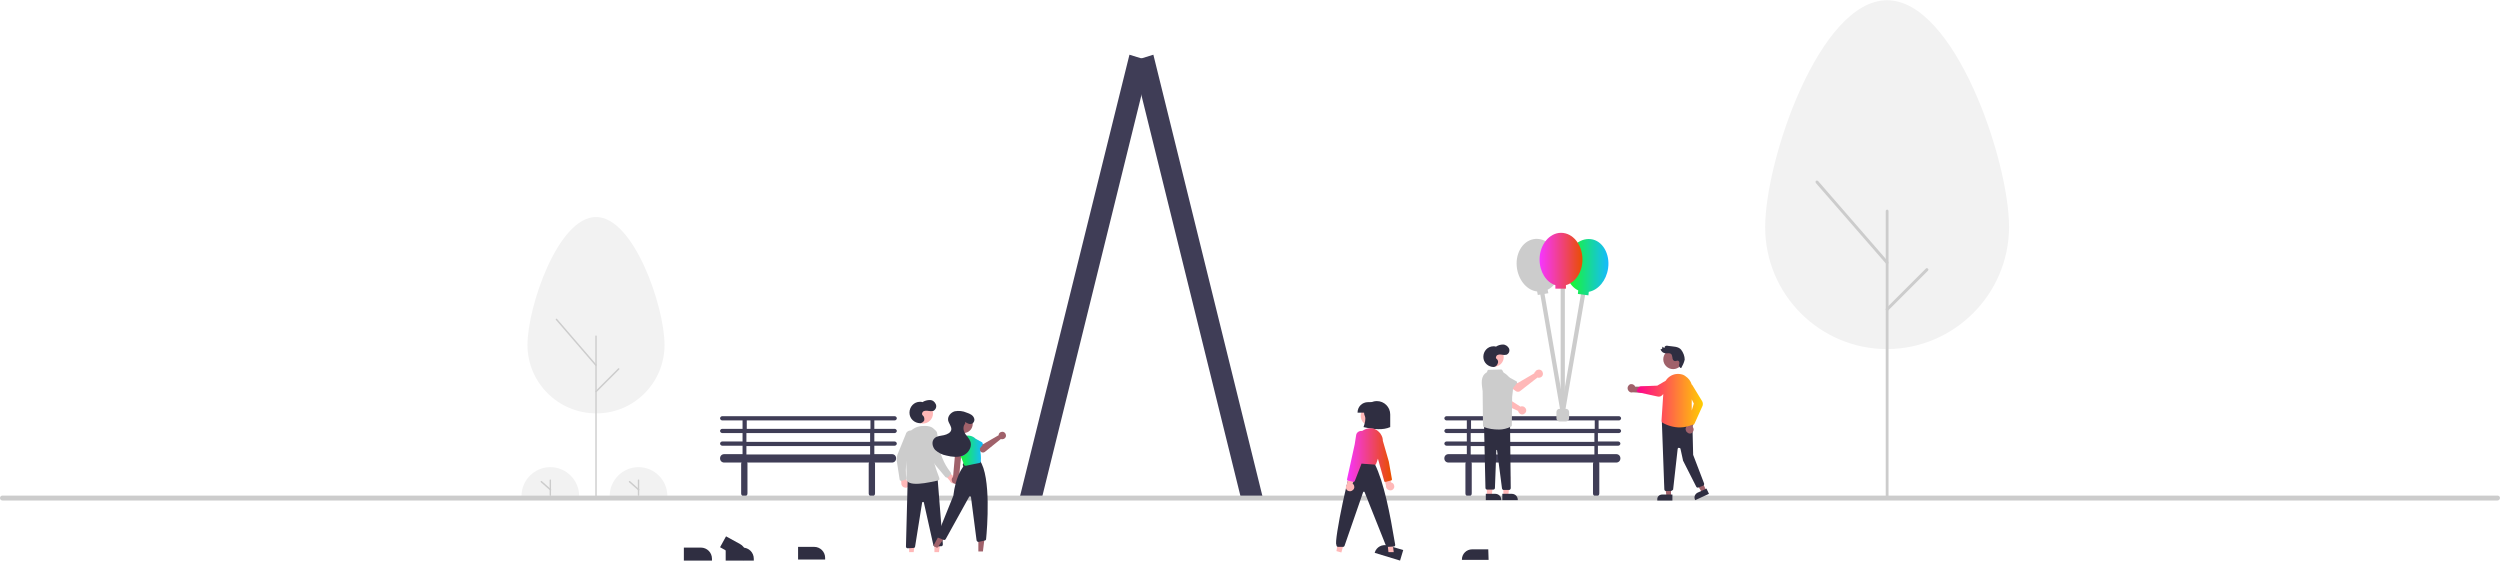 <svg width="2988" height="670" viewBox="0 0 2988 670" fill="none" xmlns="http://www.w3.org/2000/svg">
<path d="M2401.24 271.543C2401.24 191.348 2336.13 0.307 2255.49 0.307C2174.85 0.307 2109.74 190.928 2109.74 271.543C2109.74 352.158 2175.27 417.238 2255.49 417.238C2335.71 416.818 2400.82 351.738 2401.24 271.543Z" fill="#F2F2F2"/>
<path d="M2255.49 594.003C2254.65 594.003 2253.81 593.163 2253.81 592.323V252.228C2253.81 251.389 2254.65 250.549 2255.49 250.549C2256.33 250.549 2257.17 251.389 2257.17 252.228V592.323C2257.17 593.163 2256.33 594.003 2255.49 594.003Z" fill="#CCCCCC"/>
<path d="M2255.49 315.629C2255.07 315.629 2254.65 315.629 2254.23 315.209L2170.23 218.639C2169.81 217.799 2169.81 216.959 2170.23 216.12C2171.07 215.7 2171.91 215.7 2172.75 216.12L2256.75 312.69C2257.17 313.529 2257.17 314.369 2256.75 315.209C2256.33 315.629 2255.91 315.629 2255.49 315.629Z" fill="#CCCCCC"/>
<path d="M2255.49 371.471C2254.65 371.471 2253.81 370.632 2253.81 369.792C2253.81 369.372 2253.81 368.952 2254.23 368.532L2301.69 321.087C2302.53 320.247 2303.37 320.247 2304.21 321.087C2305.05 321.927 2305.05 322.766 2304.21 323.606L2256.75 371.051C2256.33 371.471 2255.91 371.471 2255.49 371.471Z" fill="#CCCCCC"/>
<path d="M794.252 412.2C794.252 366.854 757.71 259.367 712.349 259.367C666.987 259.367 630.445 366.854 630.445 412.2C630.445 457.546 667.407 494.075 712.769 494.075C757.71 494.075 794.252 457.546 794.252 412.2Z" fill="#F2F2F2"/>
<path d="M712.349 594.004C711.929 594.004 711.509 593.584 711.509 593.164V401.703C711.509 401.283 711.929 400.863 712.349 400.863C712.769 400.863 713.189 401.283 713.189 401.703V593.164C713.189 593.584 712.769 594.004 712.349 594.004Z" fill="#CCCCCC"/>
<path d="M712.349 437.392C711.929 437.392 711.929 437.392 711.508 436.972L664.467 382.389C664.047 381.969 664.047 381.549 664.467 381.129C664.887 380.709 665.307 380.709 665.727 381.129L712.769 435.713C713.189 436.132 713.189 436.552 712.769 436.972C712.769 437.392 712.349 437.392 712.349 437.392Z" fill="#CCCCCC"/>
<path d="M712.349 468.882C711.929 468.882 711.509 468.462 711.509 468.042C711.509 467.622 711.509 467.622 711.929 467.202L738.81 440.331C739.23 439.911 739.65 439.911 740.07 440.331C740.49 440.75 740.49 441.17 740.07 441.59L713.189 468.462C712.769 468.462 712.349 468.882 712.349 468.882Z" fill="#CCCCCC"/>
<path d="M623.305 592.744C623.305 573.85 638.846 558.314 657.746 558.314C676.647 558.314 692.188 573.85 692.188 592.744" fill="#F2F2F2"/>
<path d="M657.746 592.744C657.326 592.744 656.906 592.324 656.906 591.904V573.85C656.906 573.43 657.326 573.01 657.746 573.01C658.166 573.01 658.586 573.43 658.586 573.85V591.904C658.586 592.324 658.166 592.744 657.746 592.744Z" fill="#CCCCCC"/>
<path d="M657.746 586.446C657.326 586.446 657.326 586.446 657.326 586.026L646.406 576.369C645.986 575.95 645.986 575.53 646.406 575.11C646.826 574.69 647.246 574.69 647.666 575.11L658.586 584.767C659.006 585.187 659.006 585.607 658.586 586.026C658.166 586.446 657.746 586.446 657.746 586.446Z" fill="#CCCCCC"/>
<path d="M728.729 592.744C728.729 573.85 744.27 558.314 763.171 558.314C782.071 558.314 797.612 573.85 797.612 592.744" fill="#F2F2F2"/>
<path d="M763.171 592.744C762.751 592.744 762.331 592.324 762.331 591.904V573.85C762.331 573.43 762.751 573.01 763.171 573.01C763.591 573.01 764.011 573.43 764.011 573.85V591.904C764.011 592.324 763.591 592.744 763.171 592.744Z" fill="#CCCCCC"/>
<path d="M763.171 586.446C762.751 586.446 762.751 586.446 762.751 586.026L751.83 576.369C751.41 575.95 751.41 575.53 751.83 575.11C752.25 574.69 752.67 574.69 753.09 575.11L764.011 584.767C764.431 585.187 764.431 585.607 764.011 586.026C763.591 586.446 763.591 586.446 763.171 586.446Z" fill="#CCCCCC"/>
<path d="M1245.77 593.164L1218.89 594.004L1349.93 65.387L1374.3 72.944L1245.77 593.164Z" fill="#3F3D56"/>
<path d="M1482.66 593.164L1509.12 594.004L1378.5 65.387L1354.13 72.944L1482.66 593.164Z" fill="#3F3D56"/>
<path d="M1935.02 517.587C1936.28 517.587 1937.54 516.328 1937.54 515.068C1937.54 513.809 1936.28 512.549 1935.02 512.549H1910.66V502.472H1935.02C1936.28 502.472 1937.54 501.212 1937.54 499.953C1937.54 498.693 1936.28 497.434 1935.02 497.434H1728.79C1727.53 497.434 1726.27 498.693 1726.27 499.953C1726.27 501.212 1727.53 502.472 1728.79 502.472H1753.15V512.549H1728.79C1727.53 512.549 1726.27 513.809 1726.27 515.068C1726.27 516.328 1727.53 517.587 1728.79 517.587H1753.15V527.664H1728.79C1727.53 527.664 1726.27 528.924 1726.27 530.183C1726.27 531.443 1727.53 532.703 1728.79 532.703H1753.15V542.78H1731.31C1728.37 542.78 1726.27 544.879 1726.27 547.818C1726.27 550.757 1728.37 552.857 1731.31 552.857H1751.89C1751.89 553.276 1751.47 553.696 1751.47 554.116V589.805C1751.47 591.904 1753.15 593.584 1755.25 593.584C1757.35 593.584 1759.03 591.904 1759.03 589.805V554.116C1759.03 553.696 1759.03 553.276 1758.61 552.857H1904.36C1904.36 553.276 1903.94 553.696 1903.94 554.116V589.805C1903.94 591.904 1905.62 593.584 1907.72 593.584C1909.82 593.584 1911.5 591.904 1911.5 589.805V554.116C1911.5 553.696 1911.5 553.276 1911.08 552.857H1931.66C1934.6 552.857 1936.7 550.757 1936.7 547.818C1936.7 544.879 1934.6 542.78 1931.66 542.78H1909.82V532.703H1934.18C1935.44 532.703 1936.7 531.443 1936.7 530.183C1936.7 528.924 1935.44 527.664 1934.18 527.664H1909.82V517.587H1935.02ZM1758.19 502.472H1906.04V512.549H1758.19V502.472ZM1905.62 543.2H1757.77V533.123H1905.62V543.2ZM1905.62 528.084H1757.77V517.587H1905.62V528.084Z" fill="#3F3D56"/>
<path d="M1069.36 517.587C1070.62 517.587 1071.88 516.328 1071.88 515.068C1071.88 513.809 1070.62 512.549 1069.36 512.549H1045V502.472H1069.36C1070.62 502.472 1071.88 501.212 1071.88 499.953C1071.88 498.693 1070.62 497.434 1069.36 497.434H863.135C861.875 497.434 860.615 498.693 860.615 499.953C860.615 501.212 861.875 502.472 863.135 502.472H887.496V512.549H863.135C861.875 512.549 860.615 513.809 860.615 515.068C860.615 516.328 861.875 517.587 863.135 517.587H887.496V527.664H863.135C861.875 527.664 860.615 528.924 860.615 530.183C860.615 531.443 861.875 532.703 863.135 532.703H887.496V542.78H865.655C862.715 542.78 860.615 544.879 860.615 547.818C860.615 550.757 862.715 552.857 865.655 552.857H886.236C886.236 553.276 885.816 553.696 885.816 554.116V589.805C885.816 591.904 887.496 593.584 889.596 593.584C891.696 593.584 893.376 591.904 893.376 589.805V554.116C893.376 553.696 893.376 553.276 892.956 552.857H1038.7C1038.7 553.276 1038.28 553.696 1038.28 554.116V589.805C1038.28 591.904 1039.96 593.584 1042.06 593.584C1044.16 593.584 1045.84 591.904 1045.84 589.805V554.116C1045.84 553.696 1045.84 553.276 1045.42 552.857H1066C1068.94 552.857 1071.04 550.757 1071.04 547.818C1071.04 544.879 1068.94 542.78 1066 542.78H1045V532.703H1069.36C1070.62 532.703 1071.88 531.443 1071.88 530.183C1071.88 528.924 1070.62 527.664 1069.36 527.664H1045V517.587H1069.36ZM892.536 502.472H1040.38V512.549H892.536V502.472ZM1039.96 543.2H892.116V533.123H1039.96V543.2V543.2ZM1039.96 528.084H892.116V517.587H1039.96V528.084V528.084Z" fill="#3F3D56"/>
<path d="M1871.6 503.731H1864.03C1861.93 503.731 1860.25 502.051 1860.25 499.952V492.394C1860.25 490.295 1861.93 488.615 1864.03 488.615H1871.6C1873.7 488.615 1875.38 490.295 1875.38 492.394V499.952C1875.38 502.051 1873.7 503.731 1871.6 503.731Z" fill="#CCCCCC"/>
<path d="M1867.81 495.333H1867.39C1866.13 494.913 1864.87 493.654 1865.29 492.394L1890.5 345.859C1890.92 344.6 1892.18 343.34 1893.44 343.76C1894.7 344.18 1895.54 345.44 1895.54 346.699L1870.33 493.234C1869.91 494.494 1869.07 495.333 1867.81 495.333Z" fill="#CCCCCC"/>
<path d="M1867.82 495.333C1866.55 495.333 1865.71 494.494 1865.29 493.234L1840.09 346.699C1839.67 345.44 1840.93 344.18 1842.19 343.76C1843.45 343.34 1844.71 344.6 1845.13 345.859L1870.33 492.394C1870.76 493.654 1869.49 494.913 1868.23 495.333H1867.82Z" fill="#CCCCCC"/>
<path d="M1922 320.668C1924.52 303.453 1915.28 287.498 1901.42 285.819C1887.56 284.139 1874.12 296.315 1871.6 313.95C1869.5 328.645 1875.8 342.081 1886.3 347.12L1885.88 351.318L1898.48 352.998L1898.9 348.799C1910.24 346.7 1919.9 335.363 1922 320.668Z" fill="url(#paint0_linear_29_352)"/>
<path d="M1863.61 312.69C1860.67 295.476 1846.81 283.299 1832.95 285.819C1819.09 288.338 1810.27 304.293 1813.21 321.508C1815.73 336.203 1825.81 347.12 1837.15 348.379L1837.99 352.578L1850.59 350.479L1849.75 346.28C1860.25 341.241 1866.13 327.386 1863.61 312.69Z" fill="#CCCCCC"/>
<path d="M1867.81 492.395C1866.55 492.395 1865.29 491.135 1865.29 489.876V339.142C1865.29 337.883 1866.55 336.623 1867.81 336.623C1869.07 336.623 1870.33 337.883 1870.33 339.142V489.876C1870.33 491.135 1869.07 492.395 1867.81 492.395Z" fill="#CCCCCC"/>
<path d="M1891.34 310.172C1891.34 292.537 1880 278.262 1865.71 278.262C1851.85 278.262 1840.09 292.537 1840.09 310.172C1840.09 324.867 1848.07 337.463 1858.99 340.822V345.021H1871.6V340.822C1883.36 337.463 1891.34 324.867 1891.34 310.172Z" fill="url(#paint1_linear_29_352)"/>
<path d="M2985.06 598.202H2.94C1.26 598.202 0 596.943 0 595.263C0 593.584 1.26 592.324 2.94 592.324H2985.06C2986.74 592.324 2988 593.584 2988 595.263C2988 596.523 2986.74 598.202 2985.06 598.202Z" fill="#CCCCCC"/>
<path d="M1997.18 592.743H1991.72L1988.78 570.07H1997.18V592.743Z" fill="#A0616A"/>
<path d="M1986.68 591.064H1998.86V598.202H1980.8V597.363C1980.38 593.584 1983.32 591.064 1986.68 591.064Z" fill="#2F2E41"/>
<path d="M2039.18 586.027L2034.14 588.546L2022.38 569.232L2029.94 565.873L2039.18 586.027Z" fill="#A0616A"/>
<path d="M2028.68 588.964L2039.6 583.926L2042.54 590.224L2026.16 597.782L2025.74 596.942C2024.48 594.003 2025.74 590.644 2028.68 588.964Z" fill="#2F2E41"/>
<path d="M1996.76 586.867H1991.3C1990.04 586.867 1989.2 586.027 1989.2 584.767L1986.26 504.152C1986.26 502.892 1987.1 502.053 1988.36 502.053H1988.78L2020.7 505.412C2021.96 505.412 2022.8 506.251 2022.8 507.511L2023.64 543.2V543.62L2036.66 577.629C2037.08 578.889 2036.66 580.149 2035.4 580.568L2029.94 582.668C2029.1 583.088 2027.84 582.668 2027.42 581.828L2011.46 550.338V549.918L2008.52 536.482C2008.52 535.642 2007.26 535.222 2006.42 535.222C2005.58 535.222 2005.16 536.062 2005.16 536.482L1999.7 585.187C1998.86 586.027 1998.02 586.867 1996.76 586.867Z" fill="#2F2E41"/>
<path d="M1999.7 441.171C2006.2 441.171 2011.46 435.907 2011.46 429.415C2011.46 422.922 2006.2 417.658 1999.7 417.658C1993.21 417.658 1987.94 422.922 1987.94 429.415C1987.94 435.907 1993.21 441.171 1999.7 441.171Z" fill="#A0616A"/>
<path d="M2022.38 517.167C2024.48 515.488 2024.9 512.549 2023.22 510.449C2023.22 510.029 2022.8 510.029 2022.8 510.029L2029.52 494.494L2020.7 495.754L2015.66 510.029C2013.98 512.129 2014.4 515.068 2016.5 516.747C2018.18 518.427 2020.7 518.847 2022.38 517.167Z" fill="#A0616A"/>
<path d="M2009.36 439.911C2008.1 439.911 2007.26 438.652 2006.84 437.392C2006.84 436.132 2006.84 434.873 2007.26 434.033C2007.26 432.774 2006.84 431.514 2005.58 431.094C2004.32 430.674 2003.06 431.934 2001.8 431.514C2000.12 431.514 1998.86 429.415 1998.86 427.315C1998.44 425.636 1998.44 423.536 1996.76 422.697C1995.08 421.857 1993.4 422.277 1991.3 422.277C1987.94 422.277 1985.42 420.177 1984.58 417.238C1985.42 417.658 1986.26 417.238 1986.68 416.399C1987.1 415.559 1986.68 414.719 1986.26 414.299L1989.62 415.979C1989.2 415.139 1989.62 413.879 1990.88 413.459C1991.72 413.04 1992.98 413.04 1994.24 413.459C1999.7 414.299 2006 413.879 2009.36 418.078C2011.88 421.437 2013.56 425.636 2013.56 429.834C2012.72 433.613 2011.04 436.972 2009.36 439.911Z" fill="#2F2E41"/>
<path d="M1947.62 459.645C1949.72 458.385 1952.66 459.225 1953.92 461.324C1953.92 461.744 1954.34 461.744 1954.34 462.164H1971.14L1966.52 469.721L1951.4 468.882C1948.88 469.721 1946.36 468.042 1945.52 465.523C1944.68 463.004 1945.94 460.904 1947.62 459.645Z" fill="#A0616A"/>
<path d="M2034.56 479.799L2022.8 460.485C2022.8 460.065 2022.38 460.065 2021.96 459.645C2020.7 455.446 2018.18 452.087 2014.4 449.568C2013.56 448.728 2012.3 448.308 2011.46 447.889C2006.42 446.209 2000.96 446.629 1996.34 449.568C1994.24 450.828 1992.14 452.927 1990.88 455.026L1980.8 460.905L1961.06 461.744C1960.22 461.744 1959.8 462.164 1958.96 462.584L1956.86 465.523C1956.44 465.943 1956.44 466.783 1956.44 467.203V467.622C1956.86 468.462 1957.28 468.882 1958.12 468.882L1981.22 473.921C1982.9 474.34 1985 473.921 1986.26 472.661L1987.94 470.981L1985.84 502.892C1985.84 503.731 1986.26 504.571 1986.68 504.991C1992.98 508.77 2000.54 510.869 2007.68 510.869C2013.14 510.869 2018.18 509.61 2023.22 507.51C2023.22 507.51 2023.22 507.51 2023.64 507.51C2024.48 507.51 2024.9 507.09 2025.32 506.251L2034.98 484.837C2035.4 483.158 2035.4 481.478 2034.56 479.799ZM2021.96 490.715C2021.96 486.517 2021.96 481.898 2021.96 477.279L2024.48 482.318L2021.96 490.715Z" fill="url(#paint2_linear_29_352)"/>
<path d="M1666.21 583.087C1667.05 580.568 1665.79 577.629 1663.27 576.789C1662.85 576.789 1662.85 576.789 1662.43 576.369L1659.49 559.154L1652.77 565.452L1656.55 580.568C1656.13 583.087 1658.23 585.606 1661.17 586.026C1663.27 586.446 1665.37 585.186 1666.21 583.087Z" fill="#FFB8B8"/>
<path d="M1638.07 508.771C1644.56 508.771 1649.83 503.507 1649.83 497.014C1649.83 490.521 1644.56 485.258 1638.07 485.258C1631.57 485.258 1626.31 490.521 1626.31 497.014C1626.31 503.507 1631.57 508.771 1638.07 508.771Z" fill="#FFB8B8"/>
<path d="M1603.2 660.343L1597.32 658.663L1601.1 635.57L1609.5 638.089L1603.2 660.343Z" fill="#FFB8B8"/>
<path d="M1673.35 670L1643.11 660.763V660.343C1645.21 653.625 1651.93 650.266 1658.65 651.946L1677.13 657.404L1673.35 670Z" fill="#2F2E41"/>
<path d="M1665.79 659.923H1659.49L1656.97 636.83H1662.85L1665.79 659.923Z" fill="#FFB8B8"/>
<path d="M1779.19 669.161H1747.27V668.741C1747.27 662.023 1752.73 656.564 1759.45 656.564H1778.77L1779.19 669.161Z" fill="#2F2E41"/>
<path d="M1605.3 653.624H1599.42C1598.16 653.624 1597.32 652.785 1597.32 651.525V651.105C1593.54 649.426 1614.12 550.756 1618.74 552.855V552.436L1643.11 554.535C1654.03 576.368 1661.17 612.897 1667.47 650.685C1667.89 651.945 1667.05 653.204 1665.79 653.204H1665.37L1658.65 653.624C1657.81 653.624 1656.97 653.204 1656.55 652.365L1630.93 588.125C1630.93 587.705 1630.51 587.705 1630.09 587.705C1629.67 587.705 1629.67 587.705 1629.25 588.125L1606.98 652.365C1606.98 652.785 1606.14 653.624 1605.3 653.624Z" fill="#2F2E41"/>
<path d="M1661.59 510.449C1653.19 514.228 1642.27 513.388 1629.67 510.449C1631.35 505.831 1632.61 500.792 1631.35 497.433C1630.09 494.914 1630.09 491.975 1630.93 489.036C1633.45 483.158 1639.33 479.379 1645.63 479.379C1654.45 479.379 1661.59 486.517 1661.59 495.334V510.449Z" fill="#2F2E41"/>
<path d="M1635.13 480.639H1643.95V493.235H1622.53C1622.53 486.097 1627.99 480.639 1635.13 480.639Z" fill="#2F2E41"/>
<path d="M1617.06 585.606C1619.16 583.927 1619.16 580.568 1617.48 578.889C1617.48 578.469 1617.06 578.469 1616.64 578.469L1622.1 562.094L1613.28 564.613L1609.5 579.728C1607.82 581.828 1608.66 585.187 1610.76 586.446C1612.86 587.706 1615.38 587.286 1617.06 585.606Z" fill="#FFB8B8"/>
<path d="M1659.91 551.596L1652.77 526.823C1652.77 523.884 1651.93 521.365 1650.25 518.846C1649.83 518.006 1649.41 517.586 1648.57 516.747C1645.21 512.968 1640.59 511.288 1635.55 512.128H1635.13C1632.19 512.548 1630.09 513.807 1627.99 515.067C1624.63 514.647 1621.27 516.747 1620.85 520.106L1619.16 531.022L1609.92 573.009C1609.92 573.849 1610.34 574.269 1610.76 574.269L1617.48 575.948C1617.48 575.948 1617.48 575.948 1617.9 575.948C1618.33 575.948 1618.74 575.528 1619.16 575.108L1627.15 554.535V554.115L1644.37 555.375L1646.89 548.237L1654.45 575.108C1654.45 575.948 1655.29 575.948 1656.13 575.948L1662.43 574.269C1662.43 574.269 1662.43 574.269 1662.85 574.269C1663.27 573.849 1663.69 573.429 1663.69 573.009L1659.91 551.596Z" fill="url(#paint3_linear_29_352)"/>
<path d="M1818.25 485.677C1817.83 485.677 1817.83 485.677 1817.41 486.097L1797.67 473.501L1798.09 468.043L1789.69 466.363L1788.43 476.44C1788.01 478.12 1789.27 479.799 1790.53 480.219L1814.47 491.136C1814.89 493.655 1817.41 495.754 1819.93 495.334C1822.45 494.914 1824.55 492.395 1824.13 489.876C1823.71 487.357 1821.19 485.257 1818.67 485.677C1818.67 485.677 1818.67 485.677 1818.25 485.677Z" fill="#FFB8B8"/>
<path d="M1797.25 472.661L1786.75 470.562C1785.49 470.142 1784.65 469.302 1785.07 468.043C1785.07 468.043 1785.07 468.043 1785.07 467.623L1788.43 457.546C1788.85 454.187 1792.21 452.088 1795.15 452.927C1798.51 453.347 1800.61 456.706 1799.77 459.645L1799.35 470.142C1799.77 471.821 1798.51 473.081 1797.25 472.661C1797.25 472.661 1797.25 473.081 1797.25 472.661Z" fill="#3F3D56"/>
<path d="M1833.79 445.37C1833.79 445.79 1833.79 445.79 1833.79 446.21L1813.63 457.966L1808.59 455.027L1803.55 461.745L1811.95 467.623C1813.21 468.463 1815.31 468.463 1816.57 467.623L1837.57 451.248C1840.09 452.088 1843.03 450.828 1843.87 448.309C1844.71 445.79 1843.45 442.851 1840.93 442.011C1838.41 441.171 1835.47 442.431 1834.63 444.95C1833.79 444.95 1833.79 445.37 1833.79 445.37Z" fill="#FFB8B8"/>
<path d="M1812.79 458.386L1806.07 466.784C1805.23 467.623 1803.97 468.043 1803.13 467.203C1803.13 467.203 1803.13 467.203 1802.71 467.203L1795.15 459.646C1792.63 457.546 1792.21 453.768 1794.31 451.248C1796.41 448.729 1800.19 448.309 1802.71 450.409L1811.95 455.447C1813.21 455.867 1813.63 457.127 1812.79 458.386Z" fill="#CCCCCC"/>
<path d="M1785.91 438.232C1792.17 438.232 1797.25 433.156 1797.25 426.895C1797.25 420.634 1792.17 415.559 1785.91 415.559C1779.65 415.559 1774.57 420.634 1774.57 426.895C1774.57 433.156 1779.65 438.232 1785.91 438.232Z" fill="#FFB8B8"/>
<path d="M1796.83 591.903H1802.71L1805.23 569.65H1796.83V591.903Z" fill="#FFB8B8"/>
<path d="M1795.57 590.225H1806.91C1811.11 590.225 1814.05 593.584 1814.05 597.362V597.782H1795.57V590.225Z" fill="#2F2E41"/>
<path d="M1777.09 591.903H1782.97L1785.49 569.65H1777.09V591.903Z" fill="#FFB8B8"/>
<path d="M1775.83 590.225H1787.17C1791.37 590.225 1794.31 593.584 1794.31 597.362V597.782H1775.83V590.225Z" fill="#2F2E41"/>
<path d="M1795.15 583.506L1789.27 538.16C1789.27 538.16 1789.27 537.741 1788.85 537.741C1788.85 537.741 1788.43 537.741 1788.43 538.16L1786.75 583.087C1786.75 584.346 1785.91 585.186 1784.65 585.186H1777.51C1776.25 585.186 1775.41 584.346 1775.41 583.087L1773.73 508.35L1804.81 508.77L1805.65 583.506C1805.65 583.926 1805.23 584.766 1804.81 585.186C1804.39 585.606 1803.97 585.606 1803.13 585.606H1796.41C1795.99 585.186 1795.15 584.346 1795.15 583.506Z" fill="#2F2E41"/>
<path d="M1773.73 510.449C1772.89 510.029 1772.47 509.609 1772.47 508.769L1772.05 467.622C1770.79 458.385 1769.11 449.567 1777.09 444.949L1777.93 442.849C1777.93 442.43 1778.35 442.01 1779.19 442.01L1794.31 441.59C1794.73 441.59 1795.15 442.01 1795.57 442.43L1796.83 444.949L1797.25 445.369C1805.23 449.987 1809.43 458.385 1808.17 467.202L1807.33 474.34L1806.91 508.349C1806.91 509.189 1806.49 509.609 1805.65 510.029C1801.45 512.128 1796.41 513.388 1791.79 513.388C1785.07 513.388 1779.19 512.548 1773.73 510.449Z" fill="#CCCCCC"/>
<path d="M1785.49 438.651C1778.77 438.651 1772.89 433.613 1772.89 426.475C1772.89 419.757 1777.93 413.879 1785.07 413.879C1785.91 413.879 1787.17 413.879 1788.01 414.299C1790.53 412.619 1793.47 411.779 1796.41 411.779C1799.35 411.779 1802.29 413.879 1803.55 416.398C1804.81 419.337 1803.55 422.696 1800.61 423.956C1798.93 424.375 1796.83 424.375 1795.15 423.956C1793.47 423.536 1791.37 423.536 1789.69 424.375C1788.01 425.215 1787.17 428.154 1788.85 428.994C1790.53 430.254 1790.95 432.773 1790.11 434.452C1789.27 436.971 1787.59 438.231 1785.49 438.651Z" fill="#2F2E41"/>
<path d="M1116.82 659.923H1122.29L1125.23 638.09H1116.82V659.923Z" fill="#FFB8B8"/>
<path d="M867.335 670V654.465H887.496C895.056 654.465 900.936 660.343 900.936 667.901V670H867.335Z" fill="#2F2E41"/>
<path d="M1086.58 659.923H1092.04L1094.56 638.09H1086.58V659.923Z" fill="#FFB8B8"/>
<path d="M817.353 670V654.465H837.514C845.074 654.465 850.954 660.343 850.954 667.901V670H817.353Z" fill="#2F2E41"/>
<path d="M1102.96 506.251C1109.69 506.251 1115.14 500.799 1115.14 494.075C1115.14 487.35 1109.69 481.898 1102.96 481.898C1096.24 481.898 1090.78 487.35 1090.78 494.075C1090.78 500.799 1096.24 506.251 1102.96 506.251Z" fill="#FFB8B8"/>
<path d="M1144.13 572.59C1143.71 570.071 1141.61 568.392 1139.09 568.392C1138.67 568.392 1138.67 568.392 1138.25 568.392L1131.53 560.414L1125.65 563.353L1135.31 574.69C1136.15 577.209 1139.09 578.468 1141.19 577.209C1143.29 576.789 1144.55 574.69 1144.13 572.59Z" fill="#FFB8B8"/>
<path d="M1086.16 580.568C1087.42 578.469 1086.16 575.53 1084.06 574.27C1083.64 574.27 1083.64 574.27 1083.22 573.85L1081.96 563.353L1075.24 562.514L1077.34 577.209C1076.92 579.728 1078.6 582.248 1081.12 582.667C1083.22 583.507 1085.32 582.667 1086.16 580.568Z" fill="#FFB8B8"/>
<path d="M1092.88 516.746C1090.78 514.227 1087 513.807 1084.48 515.907C1083.64 516.746 1082.8 517.586 1082.8 518.426L1072.72 543.198C1071.88 545.717 1071.46 548.657 1071.88 551.176L1075.24 573.009C1075.24 574.269 1076.5 574.689 1077.34 574.689C1077.34 574.689 1077.34 574.689 1077.76 574.689L1081.96 573.429C1082.8 573.009 1083.64 572.169 1083.22 571.33C1081.54 558.733 1083.64 545.717 1089.1 533.961L1093.72 523.464C1094.56 520.525 1094.14 518.426 1092.88 516.746Z" fill="#CCCCCC"/>
<path d="M1100.02 505.831C1092.88 505.831 1087 500.372 1087 493.234C1087 486.097 1092.46 480.218 1099.6 480.218C1100.44 480.218 1101.7 480.218 1102.54 480.638C1105.06 478.959 1108.42 478.119 1111.36 478.119C1114.72 478.119 1117.24 480.218 1118.5 483.158C1119.76 486.097 1118.5 489.456 1115.56 491.135C1113.46 491.555 1111.78 491.555 1109.68 491.135C1107.58 490.715 1105.48 490.715 1103.8 491.555C1102.12 492.395 1101.28 495.334 1102.96 496.593C1104.64 497.853 1105.06 500.372 1104.64 502.472C1103.8 504.151 1102.12 505.411 1100.02 505.831Z" fill="#2F2E41"/>
<path d="M1084.9 572.17L1082.8 653.205C1082.8 654.464 1083.64 655.304 1084.9 655.304L1092.04 654.884C1092.88 654.884 1093.72 654.045 1093.72 653.205L1102.12 600.721C1102.12 600.301 1102.54 599.881 1103.38 599.881C1103.8 599.881 1104.22 600.301 1104.22 600.721L1115.56 651.525C1115.98 652.785 1116.82 653.205 1118.08 653.205C1118.08 653.205 1118.08 653.205 1118.5 653.205L1125.65 652.785C1126.49 652.365 1126.91 651.525 1126.91 650.686L1120.6 571.75L1084.9 572.17Z" fill="#2F2E41"/>
<path d="M1081.54 533.543C1080.28 521.366 1089.1 510.45 1101.28 509.19H1101.7C1107.16 508.77 1115.14 508.77 1118.08 515.488C1126.07 536.482 1111.78 536.062 1116.82 554.116C1121.86 572.171 1126.07 573.43 1119.34 574.69C1112.62 575.95 1081.96 583.927 1083.22 570.911C1084.06 562.934 1082.8 545.719 1081.54 533.543Z" fill="#CCCCCC"/>
<path d="M1116.4 513.388C1113.46 512.128 1110.1 513.808 1108.84 516.747C1108.42 517.587 1108.42 518.846 1108.42 519.686L1112.2 543.619C1113.04 547.817 1114.72 551.596 1117.24 554.955L1129.85 570.07C1130.69 570.91 1131.95 570.91 1132.79 570.49C1132.79 570.49 1132.79 570.49 1133.21 570.49L1136.15 567.131C1136.99 566.292 1136.99 565.452 1136.15 564.612L1135.31 563.353C1128.17 554.115 1123.55 542.779 1121.87 531.023L1120.18 518.426C1120.18 516.327 1118.5 514.228 1116.4 513.388Z" fill="#CCCCCC"/>
<path d="M1144.55 578.048C1147.07 576.788 1147.91 573.849 1146.65 571.75C1146.65 571.33 1146.23 571.33 1146.23 570.91L1149.59 536.48H1142.03L1139.09 570.07C1136.99 571.75 1136.99 574.689 1138.67 576.788C1140.35 578.468 1142.87 578.887 1144.55 578.048Z" fill="#A0616A"/>
<path d="M1151.69 517.587C1157.72 517.587 1162.61 512.7 1162.61 506.671C1162.61 500.641 1157.72 495.754 1151.69 495.754C1145.66 495.754 1140.77 500.641 1140.77 506.671C1140.77 512.7 1145.66 517.587 1151.69 517.587Z" fill="#A0616A"/>
<path d="M1169.33 659.083H1174.79L1177.31 638.51H1169.33V659.083Z" fill="#A0616A"/>
<path d="M986.2 668.74H953.858V653.625H973.179C980.319 653.625 986.2 659.503 986.2 666.641V668.74Z" fill="#2F2E41"/>
<path d="M1115.56 652.365L1120.19 654.884L1132.37 637.669L1125.65 633.891L1115.56 652.365Z" fill="#A0616A"/>
<path d="M888.756 669.58L860.615 654.045L867.755 641.029L884.556 650.266C890.856 653.625 892.956 661.603 889.596 667.901L888.756 669.58Z" fill="#2F2E41"/>
<path d="M1169.33 647.747C1168.49 647.747 1167.65 646.907 1167.23 646.067L1160.51 594.003C1160.51 593.583 1160.09 593.163 1159.25 593.163C1158.83 593.163 1158.41 593.583 1158.41 593.583L1130.27 644.388C1129.85 645.227 1128.59 645.647 1127.75 645.227L1121.44 642.708C1120.6 642.288 1119.76 641.029 1120.18 640.189L1139.51 592.324V591.904C1142.03 571.33 1148.75 561.253 1150.85 558.314C1151.27 557.894 1151.27 557.474 1151.27 557.055L1150.85 556.215C1150.43 555.375 1150.85 554.955 1151.27 554.115C1158.41 546.138 1171.01 550.337 1171.01 550.337C1184.87 569.651 1179.83 632.211 1178.57 644.388C1178.57 645.227 1177.73 646.067 1176.89 646.067L1169.33 647.747Z" fill="#2F2E41"/>
<path d="M1193.69 519.267C1193.69 519.686 1193.69 519.686 1193.69 520.106L1174.79 531.023L1170.17 528.504L1165.13 534.802L1172.69 540.26C1173.95 541.1 1175.63 541.1 1176.89 540.26L1196.21 524.725C1198.73 525.565 1201.25 524.305 1202.09 522.206C1202.93 519.686 1201.67 517.167 1199.57 516.327C1197.05 515.488 1194.53 516.747 1193.69 518.847C1193.69 518.847 1193.69 518.847 1193.69 519.267Z" fill="#A0616A"/>
<path d="M1173.53 528.503L1165.97 524.305C1162.61 520.946 1157.57 519.686 1152.53 521.366C1152.11 521.366 1151.69 521.786 1151.27 521.786C1144.97 525.144 1142.03 532.702 1145.39 539.42C1147.91 544.458 1150.43 549.917 1152.11 555.375C1152.53 556.215 1152.95 556.635 1154.21 556.635H1154.63L1170.59 553.276C1171.43 553.276 1172.27 552.436 1172.27 551.596C1172.69 546.558 1172.27 541.1 1171.01 536.061L1174.37 531.862C1174.37 531.862 1174.37 531.862 1174.37 531.443C1174.79 530.183 1174.37 528.923 1173.53 528.503Z" fill="url(#paint4_linear_29_352)"/>
<path d="M1150.43 544.878L1140.77 543.198C1139.51 543.198 1139.09 541.939 1139.09 541.099C1139.09 541.099 1139.09 541.099 1139.09 540.679L1142.45 531.442C1142.87 528.503 1145.81 526.403 1148.75 527.243C1151.69 527.663 1153.79 530.602 1152.95 533.541L1152.53 543.618C1152.53 544.038 1151.69 544.878 1150.43 544.878Z" fill="#6C63FF"/>
<path d="M1153.37 504.152C1156.31 506.251 1159.67 507.931 1162.61 505.831C1164.29 504.572 1165.13 502.053 1164.29 499.953C1163.03 496.174 1159.25 494.495 1155.47 493.235C1150.85 491.136 1145.81 490.716 1141.19 491.556C1136.57 492.815 1132.37 497.434 1133.21 502.473C1134.05 506.251 1137.41 509.61 1136.99 513.389C1136.57 517.168 1131.95 519.267 1128.17 520.107C1124.39 520.947 1119.76 520.947 1116.82 523.886C1113.04 527.665 1114.3 533.963 1117.66 537.742C1121.44 541.101 1126.07 543.62 1131.11 544.46C1137.83 546.139 1144.97 546.979 1150.85 544.46C1157.15 541.94 1161.77 534.803 1160.09 528.504C1159.25 525.985 1157.57 523.466 1155.89 521.367C1153.79 519.267 1152.53 516.748 1151.69 513.809C1151.27 511.29 1151.69 508.771 1152.95 507.091C1153.79 505.831 1153.79 504.992 1153.37 504.152Z" fill="#2F2E41"/>
<defs>
<linearGradient id="paint0_linear_29_352" x1="1871.19" y1="319.331" x2="1922.36" y2="319.331" gradientUnits="userSpaceOnUse">
<stop stop-color="#19FF15"/>
<stop offset="1" stop-color="#15BAFF"/>
</linearGradient>
<linearGradient id="paint1_linear_29_352" x1="1840.6" y1="311.641" x2="1891.48" y2="311.641" gradientUnits="userSpaceOnUse">
<stop stop-color="#F635FF"/>
<stop offset="1" stop-color="#E94E00"/>
</linearGradient>
<linearGradient id="paint2_linear_29_352" x1="1956.44" y1="478.888" x2="2035.26" y2="478.888" gradientUnits="userSpaceOnUse">
<stop stop-color="#FF008E"/>
<stop offset="1" stop-color="#FFCE00"/>
</linearGradient>
<linearGradient id="paint3_linear_29_352" x1="1609.52" y1="543.932" x2="1662.74" y2="543.932" gradientUnits="userSpaceOnUse">
<stop stop-color="#F635FF"/>
<stop offset="1" stop-color="#E94E00"/>
</linearGradient>
<linearGradient id="paint4_linear_29_352" x1="1143.85" y1="538.63" x2="1174.53" y2="538.63" gradientUnits="userSpaceOnUse">
<stop stop-color="#19FF15"/>
<stop offset="1" stop-color="#15BAFF"/>
</linearGradient>
</defs>
</svg>
